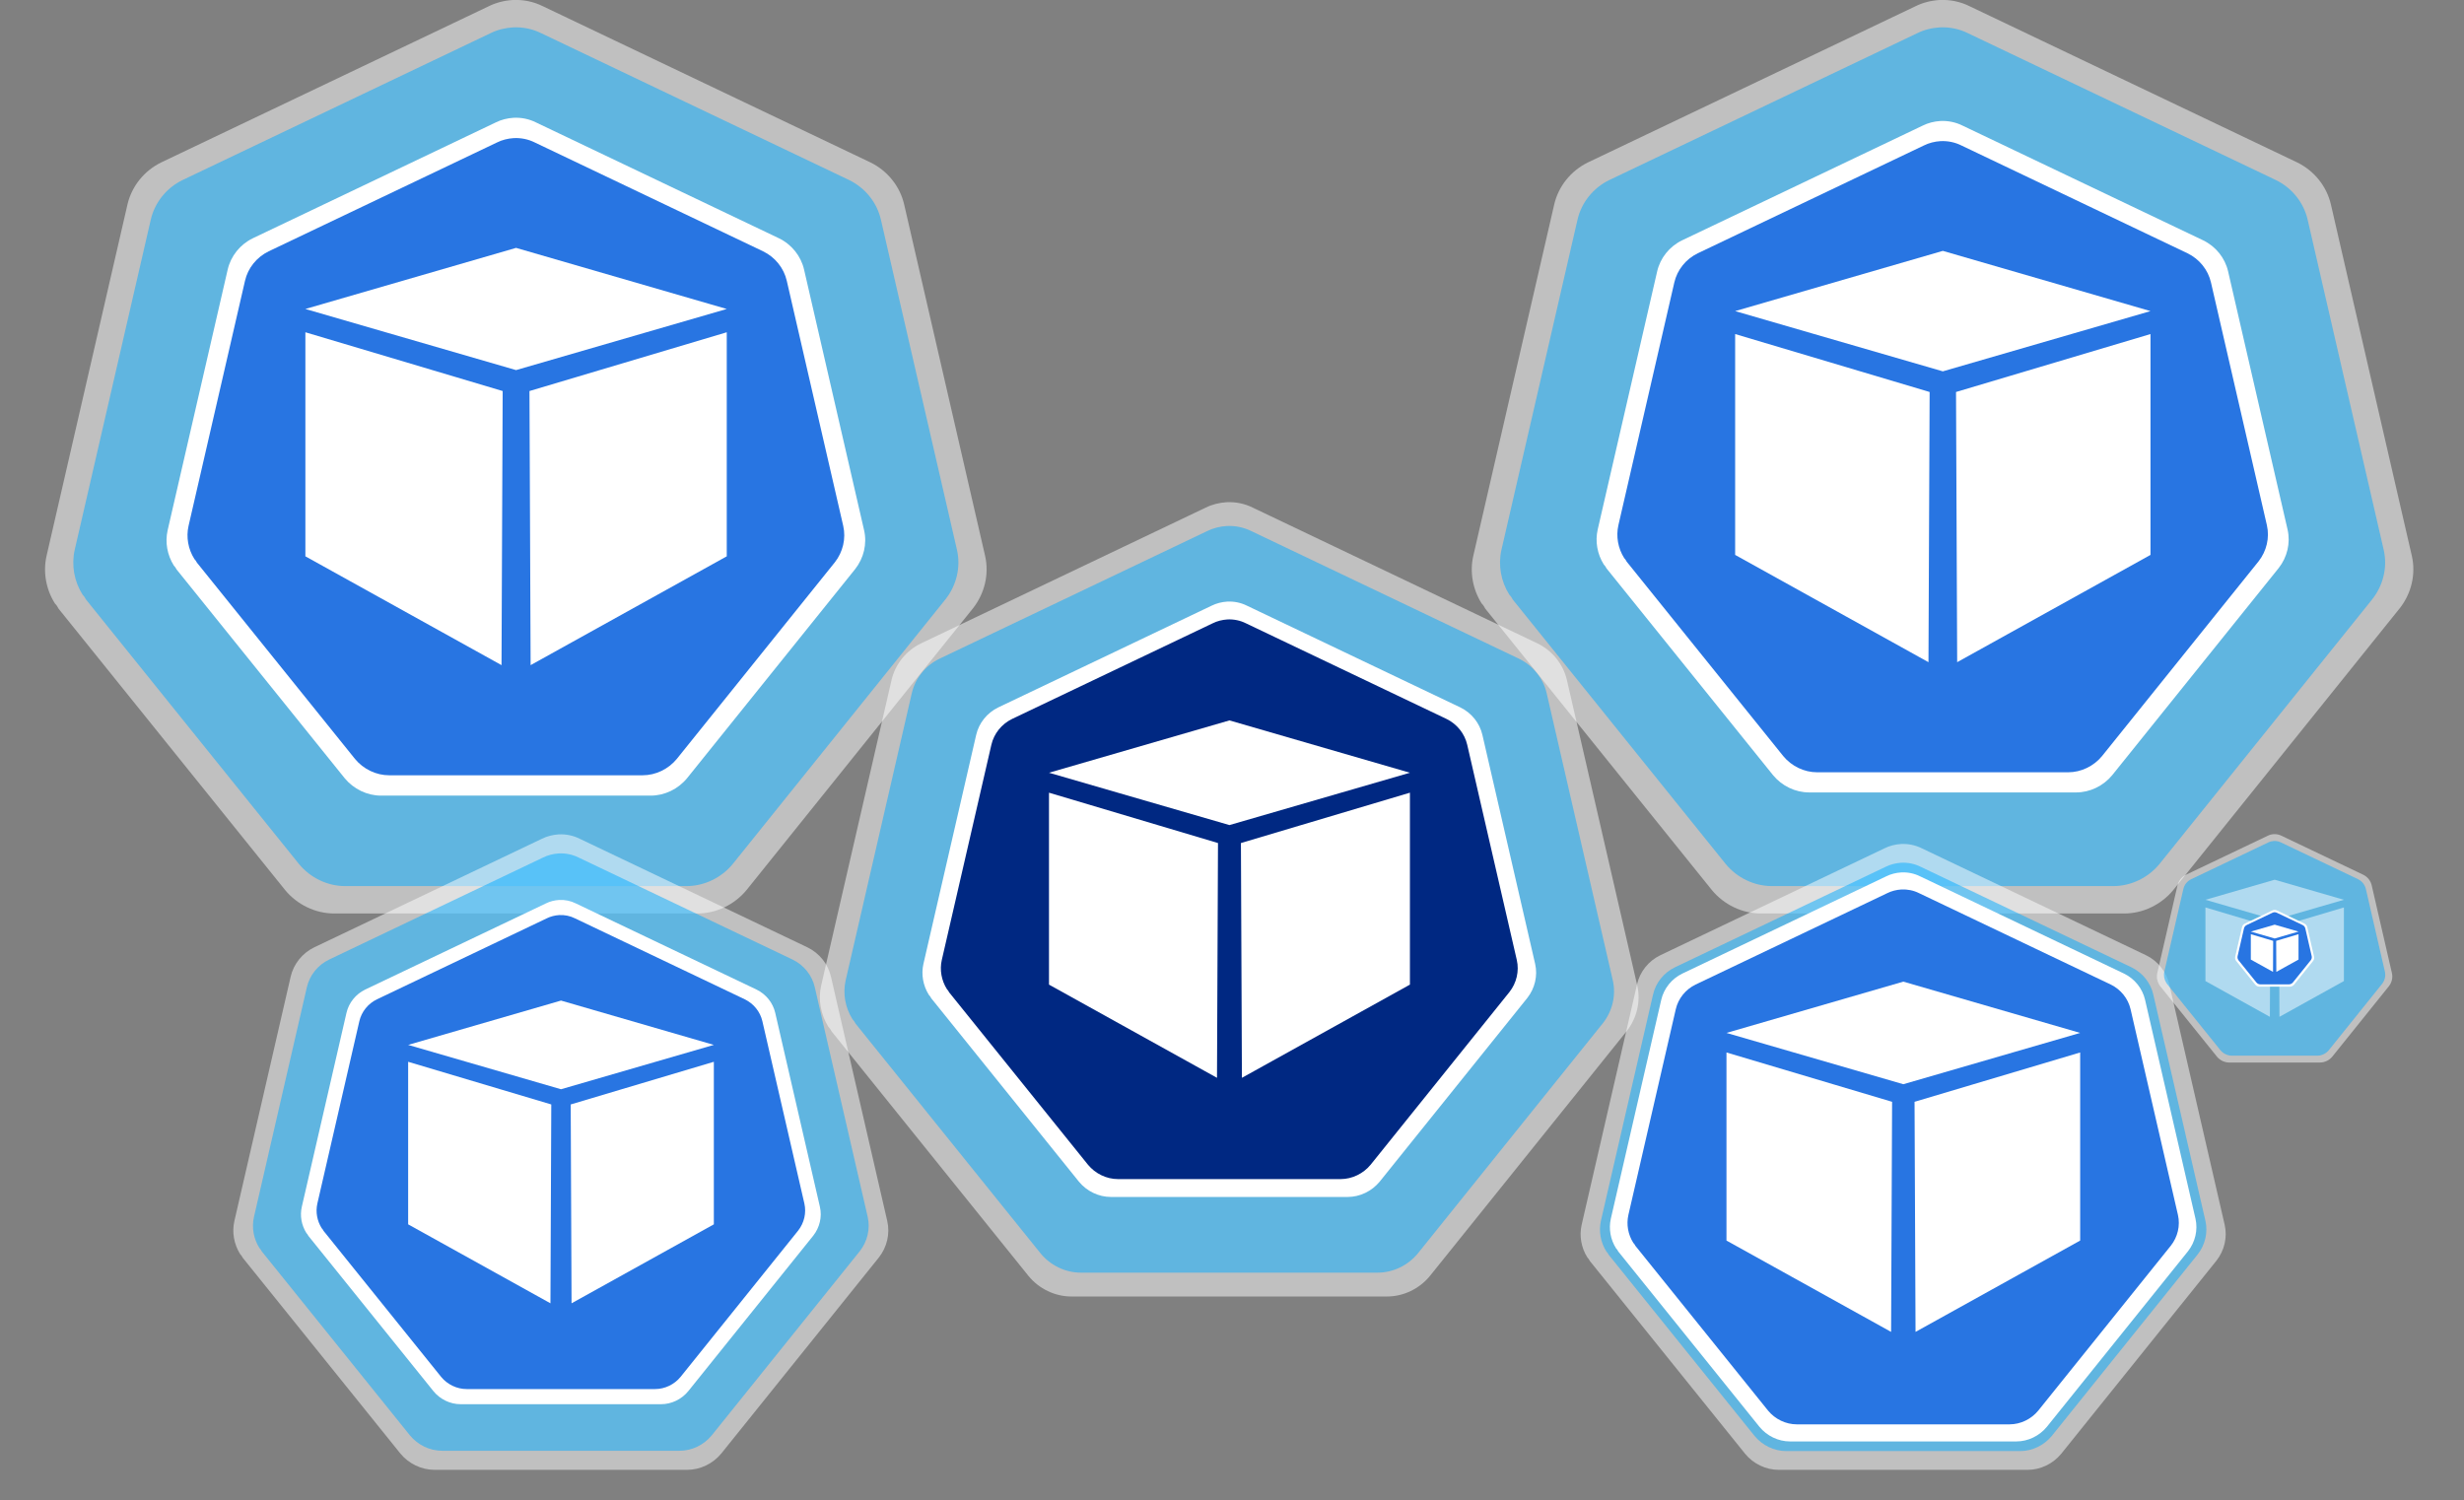 <?xml version="1.0" encoding="UTF-8"?>
<!DOCTYPE svg PUBLIC "-//W3C//DTD SVG 1.1//EN" "http://www.w3.org/Graphics/SVG/1.1/DTD/svg11.dtd">
<svg xmlns="http://www.w3.org/2000/svg" xmlns:xlink="http://www.w3.org/1999/xlink" version="1.1" width="1240px" height="755px" viewBox="-0.5 -0.5 1240 755"><rect x="-0.5" y="-0.5" width="1240" height="755" fill="#808080" stroke="none"/><defs><style type="text/css">@import url(https://fonts.googleapis.com/css?family=Roboto);&#xa;</style></defs><g><path d="M 616.73 252.25 C 613.07 252.48 609.42 253.39 606.22 254.99 L 463 323.29 C 455.46 326.94 449.98 333.8 448.15 341.79 L 412.74 495.52 C 411.14 502.6 412.51 510.14 416.4 516.31 C 417.08 516.99 417.54 517.68 418 518.59 L 517.13 641.71 C 522.39 648.11 530.38 651.99 538.61 651.99 L 697.59 651.99 C 705.81 651.99 713.81 648.11 719.06 641.71 L 818.2 518.36 C 823.22 511.97 825.28 503.52 823.45 495.52 L 788.05 341.79 C 786.22 333.8 780.74 326.94 773.2 323.29 L 629.98 254.99 C 625.86 252.93 621.3 252.02 616.73 252.25 Z" fill-opacity="0.5" fill="#ffffff" stroke="none" pointer-events="all"/><path d="M 616.82 264.23 C 613.38 264.45 609.95 265.31 606.94 266.81 L 472.31 331.01 C 465.22 334.45 460.07 340.89 458.35 348.4 L 425.07 492.91 C 423.57 499.57 424.86 506.65 428.51 512.45 C 429.15 513.09 429.58 513.74 430.01 514.6 L 523.2 630.33 C 528.14 636.34 535.65 639.99 543.38 639.99 L 692.83 639.99 C 700.56 639.99 708.07 636.34 713.01 630.33 L 806.2 514.38 C 810.92 508.37 812.86 500.43 811.14 492.91 L 777.86 348.4 C 776.14 340.89 770.99 334.45 763.9 331.01 L 629.27 266.81 C 625.41 264.88 621.11 264.02 616.82 264.23 Z" fill-opacity="0.5" fill="#00aaff" stroke="none" pointer-events="all"/><path d="M 739.38 380.55 L 739.38 509.41 L 626.58 572 L 625.91 414.35 Z M 497.05 380.55 L 497.05 509.41 L 609.84 572 L 610.51 414.35 Z M 497.05 367.16 L 618.21 332.01 L 739.38 367.16 L 618.21 402.3 Z" fill-opacity="0.5" fill="#ffffff" stroke="none" pointer-events="all"/><path d="M 975.51 -0.5 C 971.31 -0.23 967.11 0.82 963.43 2.66 L 798.71 81.2 C 790.04 85.41 783.74 93.29 781.63 102.48 L 740.92 279.29 C 739.08 287.43 740.65 296.1 745.12 303.19 C 745.91 303.98 746.43 304.77 746.96 305.82 L 860.97 447.42 C 867.01 454.77 876.21 459.24 885.67 459.24 L 1068.51 459.24 C 1077.97 459.24 1087.16 454.77 1093.21 447.42 L 1207.22 305.56 C 1213 298.2 1215.36 288.48 1213.26 279.29 L 1172.54 102.48 C 1170.44 93.29 1164.14 85.41 1155.47 81.2 L 990.75 2.66 C 986.02 0.29 980.77 -0.76 975.51 -0.5 Z" fill-opacity="0.5" fill="#ffffff" stroke="none" pointer-events="all"/><path d="M 975.61 13.29 C 971.66 13.53 967.71 14.52 964.26 16.25 L 809.42 90.09 C 801.27 94.04 795.35 101.45 793.37 110.09 L 755.09 276.28 C 753.36 283.94 754.85 292.09 759.04 298.75 C 759.79 299.5 760.28 300.24 760.77 301.22 L 867.95 434.33 C 873.63 441.24 882.27 445.44 891.16 445.44 L 1063.03 445.44 C 1071.92 445.44 1080.57 441.24 1086.25 434.33 L 1193.42 300.98 C 1198.85 294.06 1201.08 284.93 1199.1 276.28 L 1160.82 110.09 C 1158.85 101.45 1152.92 94.04 1144.77 90.09 L 989.94 16.25 C 985.49 14.03 980.55 13.04 975.61 13.29 Z" fill-opacity="0.5" fill="#00aaff" stroke="none" pointer-events="all"/><path d="M 1116.57 147.06 L 1116.57 295.26 L 986.84 367.24 L 986.07 185.93 Z M 837.87 147.06 L 837.87 295.26 L 967.6 367.24 L 968.37 185.93 Z M 837.87 131.66 L 977.22 91.24 L 1116.57 131.66 L 977.22 172.08 Z" fill-opacity="0.5" fill="#ffffff" stroke="none" pointer-events="all"/><path d="M 975.96 60.4 C 972.88 60.59 969.79 61.36 967.08 62.72 L 846.01 120.45 C 839.64 123.54 835.01 129.33 833.46 136.09 L 803.53 266.04 C 802.18 272.03 803.34 278.4 806.62 283.62 C 807.2 284.2 807.59 284.77 807.97 285.55 L 891.78 389.62 C 896.22 395.03 902.98 398.31 909.93 398.31 L 1044.32 398.31 C 1051.27 398.31 1058.03 395.03 1062.47 389.62 L 1146.27 285.35 C 1150.52 279.95 1152.26 272.8 1150.72 266.04 L 1120.79 136.09 C 1119.24 129.33 1114.61 123.54 1108.23 120.45 L 987.16 62.72 C 983.69 60.98 979.83 60.21 975.96 60.4 Z" fill="#ffffff" stroke="none" pointer-events="all"/><path d="M 976.04 70.53 C 973.14 70.71 970.23 71.44 967.69 72.71 L 853.88 126.98 C 847.9 129.88 843.54 135.33 842.09 141.68 L 813.95 263.84 C 812.68 269.46 813.77 275.45 816.86 280.35 C 817.4 280.9 817.76 281.44 818.13 282.17 L 896.9 380 C 901.08 385.09 907.43 388.17 913.96 388.17 L 1040.29 388.17 C 1046.83 388.17 1053.18 385.09 1057.36 380 L 1136.13 281.99 C 1140.12 276.91 1141.76 270.19 1140.31 263.84 L 1112.17 141.68 C 1110.72 135.33 1106.36 129.88 1100.37 126.98 L 986.57 72.71 C 983.3 71.08 979.67 70.35 976.04 70.53 Z" fill="#2875e2" stroke="none" pointer-events="all"/><path d="M 1081.73 167.62 L 1081.73 278.77 L 984.44 332.76 L 983.86 196.78 Z M 872.71 167.62 L 872.71 278.77 L 970 332.76 L 970.58 196.78 Z M 872.71 156.07 L 977.22 125.76 L 1081.73 156.07 L 977.22 186.39 Z" fill="#ffffff" stroke="none" pointer-events="all"/><path d="M 257.51 -0.5 C 253.31 -0.23 249.11 0.82 245.43 2.66 L 80.71 81.2 C 72.04 85.41 65.74 93.29 63.63 102.48 L 22.92 279.29 C 21.08 287.43 22.65 296.1 27.12 303.19 C 27.91 303.98 28.43 304.77 28.96 305.82 L 142.97 447.42 C 149.01 454.77 158.21 459.24 167.67 459.24 L 350.51 459.24 C 359.97 459.24 369.16 454.77 375.21 447.42 L 489.22 305.56 C 495 298.2 497.36 288.48 495.26 279.29 L 454.54 102.48 C 452.44 93.29 446.14 85.41 437.47 81.2 L 272.75 2.66 C 268.02 0.29 262.77 -0.76 257.51 -0.5 Z" fill-opacity="0.5" fill="#ffffff" stroke="none" pointer-events="all"/><path d="M 257.61 13.29 C 253.66 13.53 249.71 14.52 246.26 16.25 L 91.42 90.09 C 83.27 94.04 77.35 101.45 75.37 110.09 L 37.09 276.28 C 35.36 283.94 36.85 292.09 41.04 298.75 C 41.79 299.5 42.28 300.24 42.77 301.22 L 149.95 434.33 C 155.63 441.24 164.27 445.44 173.16 445.44 L 345.03 445.44 C 353.92 445.44 362.57 441.24 368.25 434.33 L 475.42 300.98 C 480.85 294.06 483.08 284.93 481.1 276.28 L 442.82 110.09 C 440.85 101.45 434.92 94.04 426.77 90.09 L 271.94 16.25 C 267.49 14.03 262.55 13.04 257.61 13.29 Z" fill-opacity="0.5" fill="#00aaff" stroke="none" pointer-events="all"/><path d="M 398.57 147.06 L 398.57 295.26 L 268.84 367.24 L 268.07 185.93 Z M 119.87 147.06 L 119.87 295.26 L 249.6 367.24 L 250.37 185.93 Z M 119.87 131.66 L 259.22 91.24 L 398.57 131.66 L 259.22 172.08 Z" fill-opacity="0.5" fill="#ffffff" stroke="none" pointer-events="all"/><path d="M 257.94 58.78 C 254.82 58.97 251.7 59.75 248.98 61.12 L 126.75 119.4 C 120.32 122.52 115.64 128.37 114.08 135.19 L 83.86 266.39 C 82.5 272.43 83.67 278.86 86.98 284.12 C 87.57 284.71 87.96 285.29 88.35 286.07 L 172.95 391.14 C 177.43 396.6 184.26 399.92 191.27 399.92 L 326.95 399.92 C 333.97 399.92 340.79 396.6 345.27 391.14 L 429.88 285.88 C 434.17 280.42 435.92 273.21 434.36 266.39 L 404.15 135.19 C 402.59 128.37 397.91 122.52 391.47 119.4 L 269.25 61.12 C 265.74 59.36 261.84 58.58 257.94 58.78 Z" fill="#ffffff" stroke="none" pointer-events="all"/><path d="M 258.02 69.01 C 255.09 69.19 252.16 69.92 249.59 71.21 L 134.7 125.99 C 128.65 128.93 124.25 134.42 122.79 140.84 L 94.39 264.16 C 93.1 269.84 94.2 275.88 97.32 280.83 C 97.87 281.38 98.23 281.93 98.6 282.66 L 178.13 381.43 C 182.34 386.56 188.75 389.68 195.35 389.68 L 322.89 389.68 C 329.48 389.68 335.9 386.56 340.11 381.43 L 419.64 282.48 C 423.67 277.35 425.32 270.57 423.85 264.16 L 395.45 140.84 C 393.98 134.42 389.59 128.93 383.54 125.99 L 268.65 71.21 C 265.35 69.56 261.68 68.82 258.02 69.01 Z" fill="#2875e2" stroke="none" pointer-events="all"/><path d="M 365.24 166.72 L 365.24 279.48 L 266.53 334.25 L 265.95 196.3 Z M 153.18 166.72 L 153.18 279.48 L 251.89 334.25 L 252.47 196.3 Z M 153.18 155 L 259.21 124.25 L 365.24 155 L 259.21 185.76 Z" fill="#ffffff" stroke="none" pointer-events="all"/><path d="M 280.63 419.42 C 277.71 419.61 274.79 420.34 272.23 421.62 L 157.65 476.26 C 151.62 479.18 147.23 484.66 145.77 491.06 L 117.44 614.05 C 116.16 619.71 117.26 625.74 120.37 630.68 C 120.91 631.22 121.28 631.77 121.65 632.5 L 200.96 731 C 205.16 736.12 211.56 739.23 218.14 739.23 L 345.33 739.23 C 351.91 739.23 358.3 736.12 362.5 731 L 441.82 632.32 C 445.84 627.2 447.48 620.44 446.02 614.05 L 417.69 491.06 C 416.23 484.66 411.85 479.18 405.82 476.26 L 291.23 421.62 C 287.94 419.97 284.29 419.24 280.63 419.42 Z" fill-opacity="0.5" fill="#ffffff" stroke="none" pointer-events="all"/><path d="M 280.71 429.01 C 277.96 429.18 275.21 429.87 272.8 431.07 L 165.1 482.44 C 159.43 485.18 155.31 490.34 153.93 496.35 L 127.31 611.96 C 126.1 617.28 127.13 622.95 130.05 627.59 C 130.57 628.11 130.91 628.62 131.26 629.31 L 205.81 721.9 C 209.76 726.71 215.77 729.63 221.96 729.63 L 341.52 729.63 C 347.7 729.63 353.71 726.71 357.66 721.9 L 432.22 629.14 C 436 624.33 437.54 617.97 436.17 611.96 L 409.54 496.35 C 408.17 490.34 404.04 485.18 398.38 482.44 L 290.67 431.07 C 287.58 429.53 284.14 428.84 280.71 429.01 Z" fill-opacity="0.5" fill="#00aaff" stroke="none" pointer-events="all"/><path d="M 378.76 522.06 L 378.76 625.16 L 288.52 675.23 L 287.98 549.11 Z M 184.89 522.06 L 184.89 625.16 L 275.13 675.23 L 275.66 549.11 Z M 184.89 511.35 L 281.82 483.24 L 378.76 511.35 L 281.82 539.47 Z" fill-opacity="0.5" fill="#ffffff" stroke="none" pointer-events="all"/><path d="M 280.88 452.43 C 278.56 452.57 276.24 453.15 274.21 454.17 L 183.28 497.52 C 178.5 499.84 175.02 504.2 173.86 509.27 L 151.38 606.87 C 150.36 611.36 151.23 616.15 153.7 620.06 C 154.13 620.5 154.42 620.93 154.71 621.51 L 217.65 699.67 C 220.99 703.73 226.06 706.2 231.28 706.2 L 332.21 706.2 C 337.43 706.2 342.51 703.73 345.84 699.67 L 408.78 621.37 C 411.97 617.31 413.28 611.94 412.12 606.87 L 389.64 509.27 C 388.48 504.2 385 499.84 380.21 497.52 L 289.29 454.17 C 286.68 452.86 283.78 452.28 280.88 452.43 Z" fill="#ffffff" stroke="none" pointer-events="all"/><path d="M 280.93 460.03 C 278.75 460.17 276.57 460.72 274.66 461.67 L 189.2 502.43 C 184.7 504.61 181.43 508.7 180.33 513.47 L 159.21 605.21 C 158.25 609.43 159.07 613.93 161.39 617.61 C 161.8 618.02 162.07 618.43 162.34 618.98 L 221.5 692.45 C 224.64 696.27 229.41 698.58 234.31 698.58 L 329.19 698.58 C 334.1 698.58 338.87 696.27 342 692.45 L 401.16 618.84 C 404.16 615.02 405.39 609.98 404.3 605.21 L 383.17 513.47 C 382.08 508.7 378.81 504.61 374.31 502.43 L 288.84 461.67 C 286.39 460.44 283.66 459.9 280.93 460.03 Z" fill="#2875e2" stroke="none" pointer-events="all"/><path d="M 358.74 533.87 L 358.74 615.68 L 287.13 655.42 L 286.71 555.34 Z M 204.9 533.87 L 204.9 615.68 L 276.51 655.42 L 276.93 555.34 Z M 204.9 525.37 L 281.82 503.06 L 358.74 525.37 L 281.82 547.69 Z" fill="#ffffff" stroke="none" pointer-events="all"/><path d="M 956.18 424.26 C 953.3 424.44 950.42 425.16 947.9 426.42 L 835.05 480.24 C 829.11 483.12 824.79 488.52 823.35 494.82 L 795.45 615.95 C 794.19 621.53 795.27 627.47 798.33 632.33 C 798.87 632.87 799.23 633.41 799.59 634.13 L 877.71 731.14 C 881.84 736.18 888.14 739.24 894.62 739.24 L 1019.9 739.24 C 1026.38 739.24 1032.68 736.18 1036.81 731.14 L 1114.93 633.95 C 1118.89 628.91 1120.51 622.25 1119.07 615.95 L 1091.17 494.82 C 1089.73 488.52 1085.41 483.12 1079.47 480.24 L 966.62 426.42 C 963.38 424.8 959.78 424.08 956.18 424.26 Z" fill-opacity="0.5" fill="#ffffff" stroke="none" pointer-events="all"/><path d="M 956.25 433.7 C 953.54 433.87 950.84 434.55 948.47 435.73 L 842.39 486.32 C 836.8 489.03 832.74 494.1 831.39 500.03 L 805.16 613.89 C 803.98 619.14 805 624.72 807.87 629.29 C 808.38 629.79 808.72 630.3 809.06 630.98 L 882.48 722.17 C 886.38 726.91 892.3 729.79 898.39 729.79 L 1016.14 729.79 C 1022.23 729.79 1028.16 726.91 1032.05 722.17 L 1105.48 630.81 C 1109.2 626.07 1110.72 619.81 1109.37 613.89 L 1083.14 500.03 C 1081.79 494.1 1077.73 489.03 1072.14 486.32 L 966.06 435.73 C 963.02 434.21 959.63 433.53 956.25 433.7 Z" fill-opacity="0.5" fill="#00aaff" stroke="none" pointer-events="all"/><path d="M 1052.82 525.35 L 1052.82 626.89 L 963.94 676.21 L 963.42 551.99 Z M 861.88 525.35 L 861.88 626.89 L 950.76 676.21 L 951.28 551.99 Z M 861.88 514.8 L 957.35 487.11 L 1052.82 514.8 L 957.35 542.5 Z" fill-opacity="0.5" fill="#ffffff" stroke="none" pointer-events="all"/><path d="M 956.28 438.57 C 953.66 438.73 951.04 439.38 948.75 440.53 L 846.15 489.46 C 840.75 492.08 836.82 496.99 835.51 502.71 L 810.15 612.84 C 809 617.92 809.98 623.32 812.76 627.73 C 813.25 628.23 813.58 628.72 813.91 629.37 L 884.93 717.57 C 888.69 722.16 894.42 724.94 900.31 724.94 L 1014.21 724.94 C 1020.1 724.94 1025.82 722.16 1029.59 717.57 L 1100.61 629.21 C 1104.21 624.63 1105.68 618.57 1104.37 612.84 L 1079.01 502.71 C 1077.7 496.99 1073.77 492.08 1068.37 489.46 L 965.77 440.53 C 962.82 439.06 959.55 438.4 956.28 438.57 Z" fill="#ffffff" stroke="none" pointer-events="all"/><path d="M 956.34 447.15 C 953.88 447.31 951.42 447.92 949.26 449 L 852.82 494.99 C 847.74 497.45 844.05 502.07 842.82 507.45 L 818.98 610.97 C 817.9 615.74 818.82 620.82 821.44 624.97 C 821.9 625.43 822.21 625.89 822.52 626.51 L 889.27 709.42 C 892.81 713.73 898.2 716.34 903.73 716.34 L 1010.79 716.34 C 1016.33 716.34 1021.71 713.73 1025.25 709.42 L 1092.01 626.36 C 1095.4 622.05 1096.78 616.36 1095.55 610.97 L 1071.71 507.45 C 1070.48 502.07 1066.78 497.45 1061.71 494.99 L 965.26 449 C 962.49 447.61 959.42 447 956.34 447.15 Z" fill="#2875e2" stroke="none" pointer-events="all"/><path d="M 1046.34 529.18 L 1046.34 623.84 L 963.49 669.81 L 962.99 554.01 Z M 868.34 529.18 L 868.34 623.84 L 951.19 669.81 L 951.69 554.01 Z M 868.34 519.34 L 957.34 493.53 L 1046.34 519.34 L 957.34 545.16 Z" fill="#ffffff" stroke="none" pointer-events="all"/><path d="M 1143.79 419.31 C 1142.74 419.37 1141.69 419.63 1140.77 420.09 L 1099.59 439.73 C 1097.43 440.78 1095.85 442.75 1095.32 445.05 L 1085.14 489.25 C 1084.68 491.29 1085.08 493.45 1086.19 495.23 C 1086.39 495.43 1086.52 495.62 1086.65 495.88 L 1115.16 531.28 C 1116.67 533.12 1118.97 534.24 1121.33 534.24 L 1167.04 534.24 C 1169.41 534.24 1171.71 533.12 1173.22 531.28 L 1201.72 495.82 C 1203.16 493.98 1203.76 491.55 1203.23 489.25 L 1193.05 445.05 C 1192.53 442.75 1190.95 440.78 1188.78 439.73 L 1147.6 420.09 C 1146.42 419.5 1145.11 419.24 1143.79 419.31 Z" fill-opacity="0.5" fill="#ffffff" stroke="none" pointer-events="all"/><path d="M 1143.82 422.75 C 1142.83 422.81 1141.84 423.06 1140.98 423.49 L 1102.27 441.95 C 1100.23 442.94 1098.75 444.79 1098.26 446.95 L 1088.69 488.5 C 1088.26 490.41 1088.63 492.45 1089.68 494.12 C 1089.86 494.3 1089.98 494.49 1090.11 494.74 L 1116.9 528.01 C 1118.32 529.74 1120.48 530.79 1122.7 530.79 L 1165.67 530.79 C 1167.9 530.79 1170.06 529.74 1171.48 528.01 L 1198.27 494.67 C 1199.63 492.95 1200.18 490.66 1199.69 488.5 L 1190.12 446.95 C 1189.63 444.79 1188.15 442.94 1186.11 441.95 L 1147.4 423.49 C 1146.29 422.94 1145.05 422.69 1143.82 422.75 Z" fill-opacity="0.5" fill="#00aaff" stroke="none" pointer-events="all"/><path d="M 1179.06 456.19 L 1179.06 493.24 L 1146.63 511.24 L 1146.43 465.91 Z M 1109.38 456.19 L 1109.38 493.24 L 1141.81 511.24 L 1142.01 465.91 Z M 1109.38 452.34 L 1144.22 442.24 L 1179.06 452.34 L 1144.22 462.45 Z" fill-opacity="0.5" fill="#ffffff" stroke="none" pointer-events="all"/><path d="M 1144.08 457.45 C 1143.72 457.47 1143.37 457.56 1143.06 457.71 L 1129.23 464.31 C 1128.5 464.66 1127.97 465.32 1127.79 466.09 L 1124.37 480.94 C 1124.22 481.63 1124.35 482.36 1124.73 482.95 C 1124.79 483.02 1124.84 483.08 1124.88 483.17 L 1134.46 495.06 C 1134.96 495.68 1135.74 496.06 1136.53 496.06 L 1151.89 496.06 C 1152.68 496.06 1153.45 495.68 1153.96 495.06 L 1163.54 483.15 C 1164.02 482.53 1164.22 481.72 1164.04 480.94 L 1160.62 466.09 C 1160.45 465.32 1159.92 464.66 1159.19 464.31 L 1145.36 457.71 C 1144.96 457.51 1144.52 457.42 1144.08 457.45 Z" fill="#ffffff" stroke="none" pointer-events="all"/><path d="M 1144.09 458.6 C 1143.75 458.62 1143.42 458.71 1143.13 458.85 L 1130.13 465.05 C 1129.44 465.39 1128.95 466.01 1128.78 466.73 L 1125.57 480.69 C 1125.42 481.33 1125.54 482.02 1125.9 482.58 C 1125.96 482.64 1126 482.7 1126.04 482.79 L 1135.04 493.96 C 1135.52 494.54 1136.25 494.9 1136.99 494.9 L 1151.43 494.9 C 1152.17 494.9 1152.9 494.54 1153.38 493.96 L 1162.38 482.76 C 1162.83 482.18 1163.02 481.42 1162.85 480.69 L 1159.64 466.73 C 1159.47 466.01 1158.98 465.39 1158.29 465.05 L 1145.29 458.85 C 1144.91 458.67 1144.5 458.58 1144.09 458.6 Z" fill="#2875e2" stroke="none" pointer-events="all"/><path d="M 1156.22 469.66 L 1156.22 482.43 L 1145.05 488.62 L 1144.98 473.01 Z M 1132.22 469.66 L 1132.22 482.43 L 1143.39 488.62 L 1143.46 473.01 Z M 1132.22 468.34 L 1144.22 464.86 L 1156.22 468.34 L 1144.22 471.82 Z" fill="#ffffff" stroke="none" pointer-events="all"/><path d="M 617.11 302.27 C 614.37 302.44 611.63 303.13 609.23 304.33 L 501.88 355.52 C 496.23 358.26 492.12 363.4 490.75 369.39 L 464.21 484.62 C 463.01 489.92 464.04 495.57 466.95 500.2 C 467.46 500.71 467.81 501.22 468.15 501.91 L 542.46 594.2 C 546.39 598.99 552.39 601.9 558.55 601.9 L 677.72 601.9 C 683.88 601.9 689.87 598.99 693.81 594.2 L 768.12 501.74 C 771.89 496.94 773.43 490.61 772.06 484.62 L 745.52 369.39 C 744.15 363.4 740.04 358.26 734.39 355.52 L 627.04 304.33 C 623.96 302.78 620.53 302.1 617.11 302.27 Z" fill="#ffffff" stroke="none" pointer-events="all"/><path d="M 617.17 311.25 C 614.6 311.42 612.02 312.06 609.77 313.19 L 508.86 361.31 C 503.55 363.88 499.69 368.71 498.4 374.34 L 473.45 482.66 C 472.32 487.65 473.29 492.96 476.03 497.31 C 476.51 497.79 476.83 498.27 477.15 498.92 L 547 585.66 C 550.7 590.17 556.34 592.91 562.13 592.91 L 674.15 592.91 C 679.94 592.91 685.57 590.17 689.28 585.66 L 759.13 498.75 C 762.67 494.25 764.12 488.29 762.83 482.66 L 737.88 374.34 C 736.59 368.71 732.73 363.88 727.42 361.31 L 626.51 313.19 C 623.61 311.74 620.39 311.09 617.17 311.25 Z" fill="#002882" stroke="none" pointer-events="all"/><path d="M 709.04 398.44 L 709.04 495.03 L 624.49 541.94 L 623.99 423.78 Z M 527.4 398.44 L 527.4 495.03 L 611.95 541.94 L 612.45 423.78 Z M 527.4 388.4 L 618.22 362.06 L 709.04 388.4 L 618.22 414.74 Z" fill="#ffffff" stroke="none" pointer-events="all"/></g></svg>